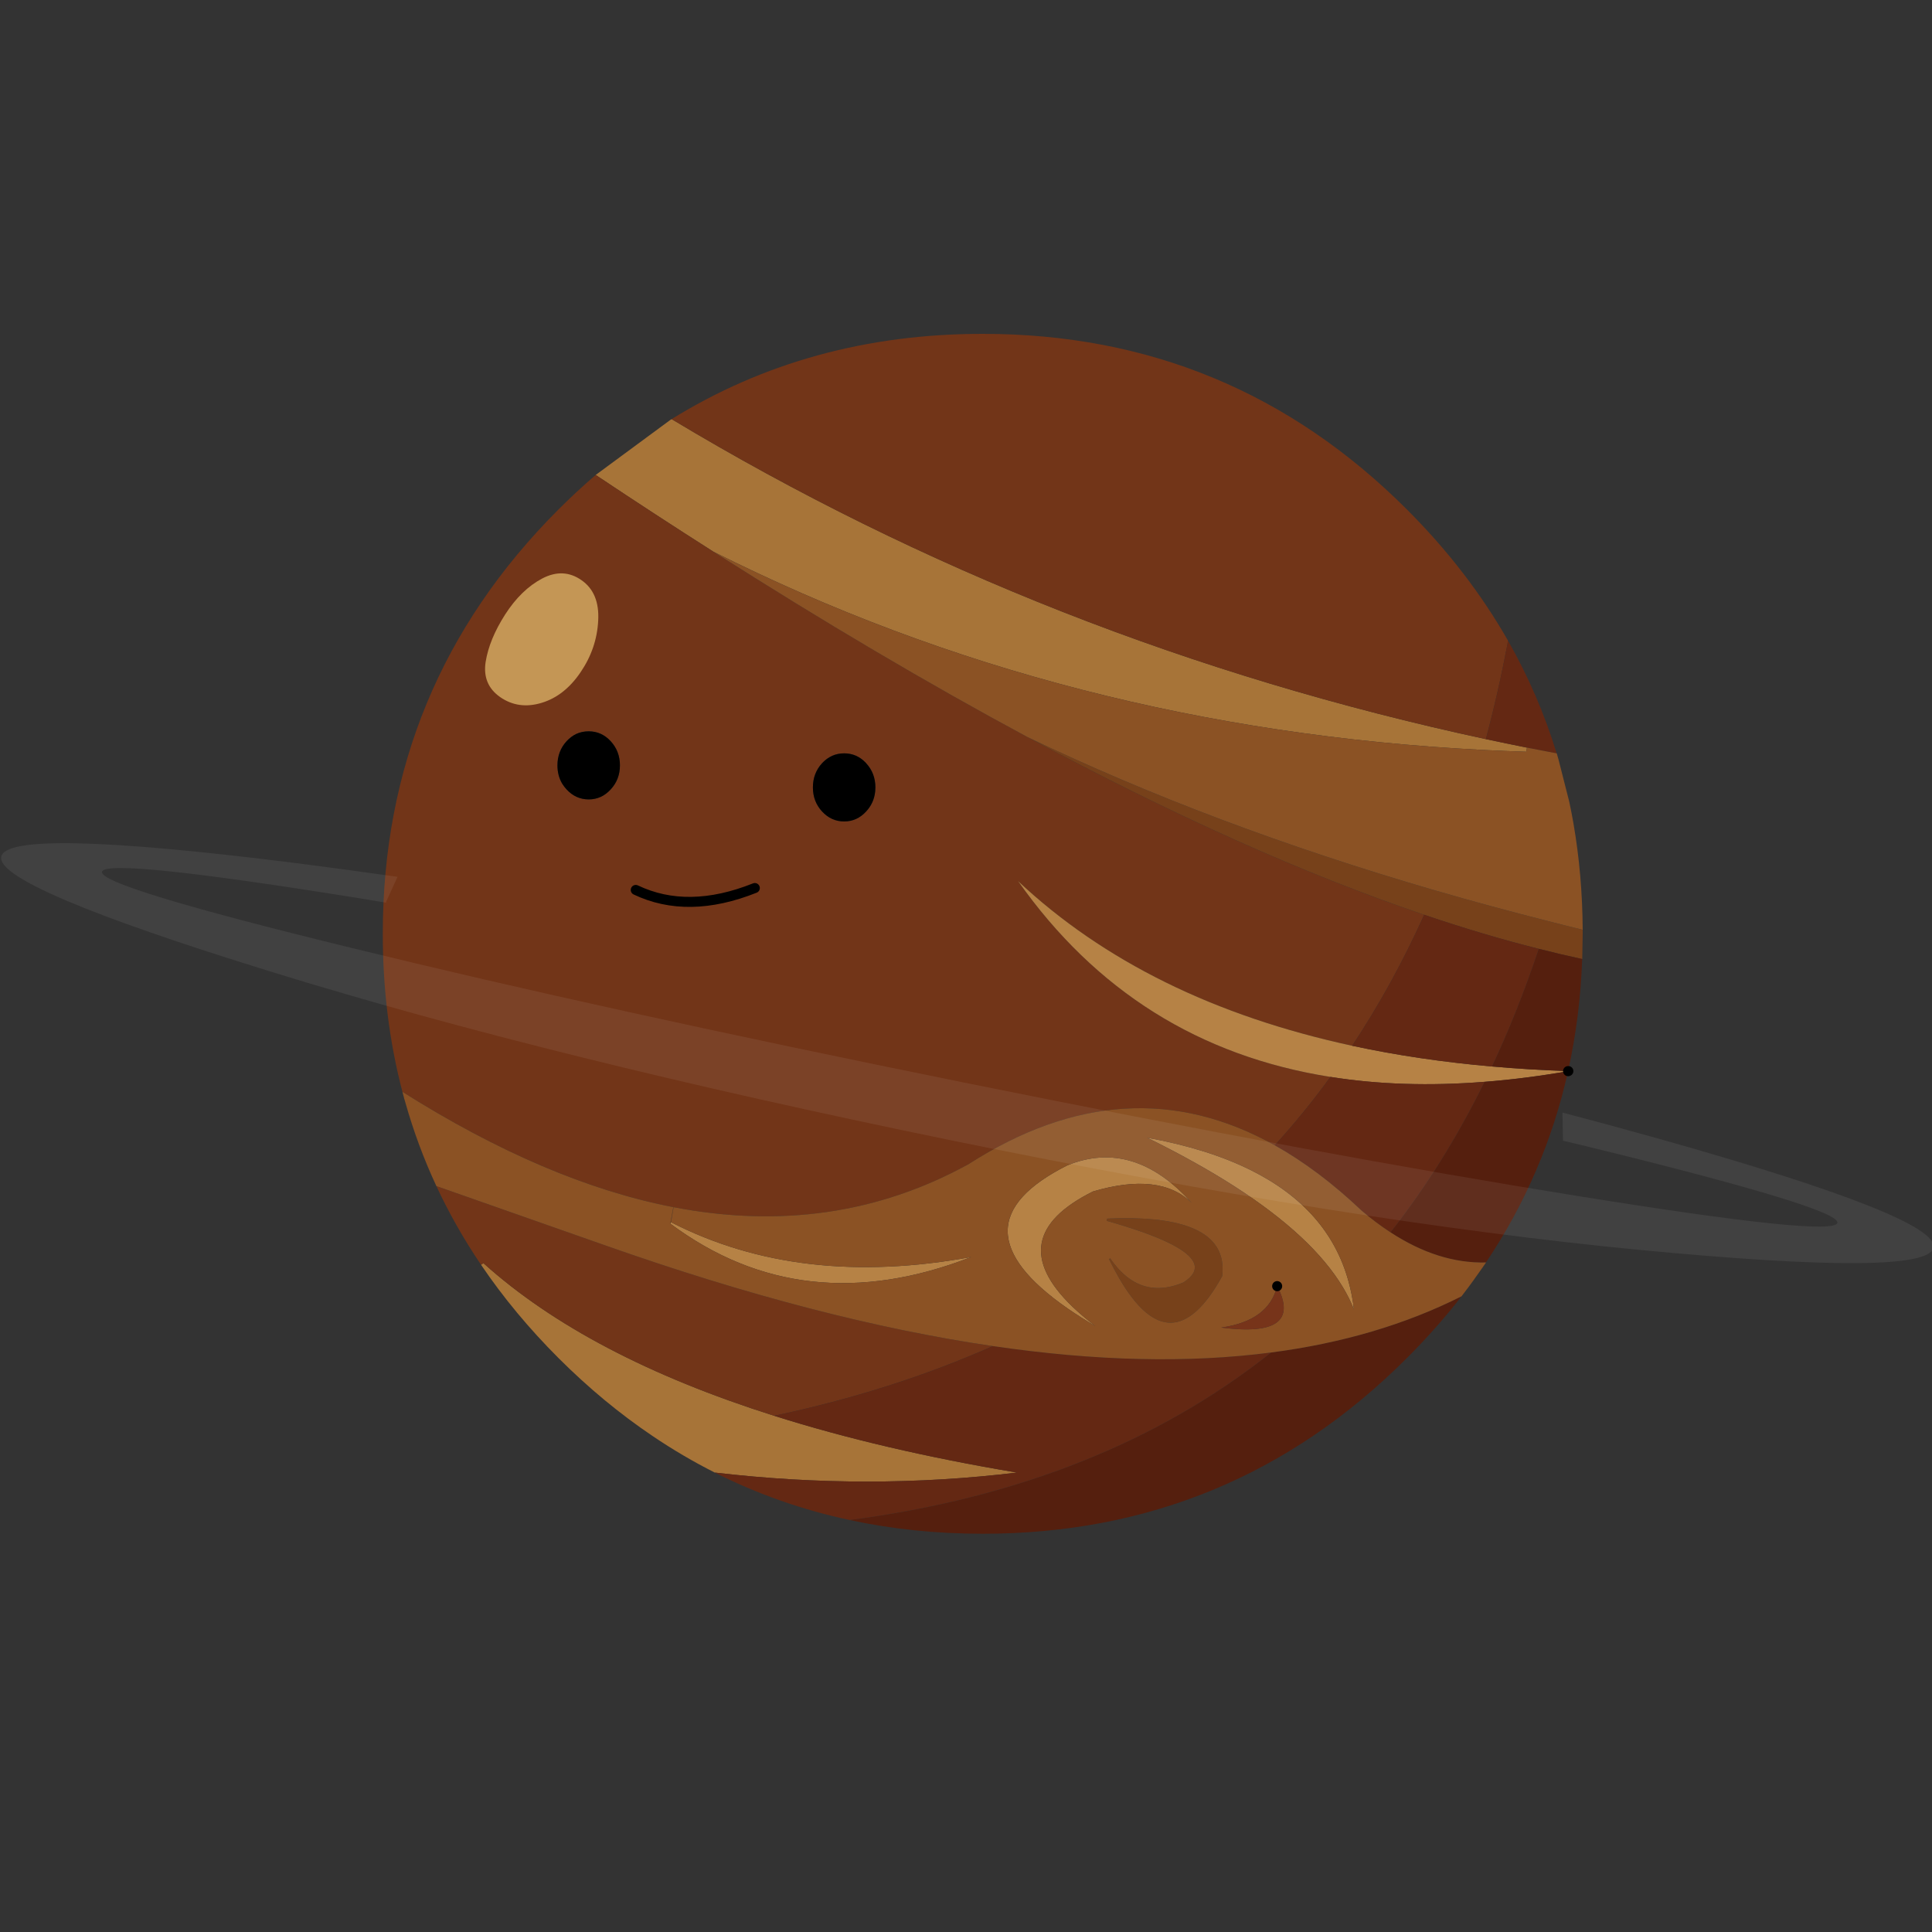 
<svg xmlns="http://www.w3.org/2000/svg" version="1.1" xmlns:xlink="http://www.w3.org/1999/xlink" preserveAspectRatio="none" x="0px" y="0px" width="300px" height="300px" viewBox="0 0 300 300">
<rect x="0" y="0" width="300" height="300" fill="#333333" stroke="none"/>
<defs>
<g id="Jupiter_Self_0_Layer1_0_FILL">
<path fill="#A77438" stroke="none" d="
M -249.3 164.45
L -250.5 165.25
Q -233.966 189.684 -211.85 211.8 -189.55 234.1 -164.85 250.75 -149.771 260.942 -133.8 269 -57.2 278 17.1 269 -50.4 257.686 -104.15 240.65 -197.434 211.145 -249.3 164.45
M 271.75 -92.95
Q 261.456 -95.005 251.2 -97.2 32.06 -144.305 -155.3 -256.95 -155.608 -256.759 -155.95 -256.6
L -193.25 -229.1
Q -163.35 -209.15 -134.5 -190.8 41.29 -102.453 249.75 -91.8 260.519 -91.243 271.35 -90.9
L 271.75 -92.95 Z"/>

<path fill="#723518" stroke="none" d="
M -250.5 165.25
L -249.3 164.45
Q -197.434 211.145 -104.15 240.65 -44.946 228.091 5.05 205.85 -82.085 193.115 -188.55 155.55
L -272.8 125.95
Q -263.333 146.296 -250.5 165.25
M 220.4 -9.5
Q 131.026 -39.775 22.2 -98.3 -51.7 -138.05 -134.5 -190.8 -163.35 -209.15 -193.25 -229.1 -202.746 -220.948 -211.85 -211.85 -299.55 -124.1 -299.55 0 -299.55 41.482 -289.75 78.9 -218.1 124.1 -154.65 136.45 -154.55 136.45 -154.5 136.45 -154.45 136.45 -154.35 136.5 -74.2 151.95 -7.05 115 71.944 64.318 145.8 105.6 160.532 89.404 173.6 71.45 75.622 55.949 17.65 -26.3 81.563 33.661 184.45 55.9 204.617 25.502 220.4 -9.5
M -203.05 -99.75
Q -200.159 -101.1 -196.75 -101.1 -190.3 -101.1 -185.75 -96.15 -181.15 -91.15 -181.15 -84.1 -181.15 -77.05 -185.75 -72.1 -190.3 -67.1 -196.75 -67.1 -203.2 -67.1 -207.8 -72.1 -209.057 -73.467 -210 -75 -212.35 -78.997 -212.35 -84.1 -212.35 -91.15 -207.8 -96.15 -205.631 -98.484 -203.05 -99.75
M -58.2 -85.15
Q -53.6 -80.15 -53.6 -73.1 -53.6 -72.066 -53.7 -71.1 -54.275 -65.324 -58.2 -61.1 -62.75 -56.1 -69.2 -56.1 -75.65 -56.1 -80.25 -61.1 -84.8 -66.05 -84.8 -73.1 -84.8 -80.15 -80.25 -85.15 -75.65 -90.1 -69.2 -90.1 -62.997 -90.1 -58.55 -85.55 -58.375 -85.34 -58.2 -85.15
M -173.25 -21.9
Q -147.25 -9.5 -113.8 -22.85 -147.25 -9.5 -173.25 -21.9
M 251.2 -97.2
Q 257.525 -120.953 262.3 -146.3 242.35 -181.3 211.8 -211.85 124.1 -299.55 0 -299.55 -86.866 -299.55 -155.95 -256.6 -155.608 -256.759 -155.3 -256.95 32.06 -144.305 251.2 -97.2 Z"/>

<path fill="#B68245" stroke="none" d="
M -155.65 144
L -156 144.7
Q -89.8 194.1 -5.65 161.35 -91.1 177.1 -155.65 144
M 42.5 187.15
Q 48.75 191.469 56.25 195.9 49.634 190.83 44.6 186 9.018 151.535 55.05 128.65 88.6 118.75 104.45 134.45 75.45 102.15 42.25 115.6 -17.464 145.593 42.5 187.15
M 179.8 176.45
Q 183.148 182.016 185.35 187.6 184.49 180.243 182.6 173.45 172.652 137.362 133.95 118.05 112.441 107.333 82.05 101.8 106.716 113.911 125.7 126.1 164.587 151.081 179.8 176.45
M 292.25 68.6
L 292.25 68.55
Q 272.747 67.889 254.25 66.25 217.357 63.007 184.45 55.9 81.563 33.661 17.65 -26.3 75.622 55.949 173.6 71.45 209.41 77.155 250.55 73.9 270.762 72.333 292.25 68.6 Z"/>

<path fill="#77411A" stroke="none" d="
M -155.65 144
L -154.35 136.5
Q -154.45 136.45 -154.5 136.45
L -156 144.7 -155.65 144
M 62.15 142.2
L 61.9 143.3
Q 81.84 148.957 92.75 154.25 114.508 164.855 100.25 174.05 83.122 181.258 70.55 170.05 66.912 166.842 63.65 162.05
L 63.05 162.4
Q 65.527 167.488 68 171.75 94.149 217 119.55 170.95 121.55 154.2 105.15 147.15 104.063 146.682 102.9 146.25 88.592 141.044 62.15 142.2
M 299.55 -2
Q 290.742 -4.152 282.05 -6.4 253.267 -13.694 225.7 -21.7 113.707 -54.327 22.2 -98.3 131.026 -39.775 220.4 -9.5 250.073 0.579 277.6 7.5 288.638 10.315 299.3 12.6
L 299.35 12.6
Q 299.375 11.819 299.35 11
L 299.55 0
Q 299.55 -1.001 299.55 -2 Z"/>

<path fill="#551F0E" stroke="none" d="
M 239.05 181
Q 197.068 202.142 144 209.05 59.442 276.275 -66.45 292.7 -34.65 299.55 0 299.55 124.1 299.55 211.8 211.8 226.687 196.922 239.05 181
M 292.25 68.6
Q 270.762 72.333 250.55 73.9 230.19 115.326 203.6 149.05 227.545 164.699 251.25 164.1 280.759 120.096 292.25 68.6
M 299.3 12.6
Q 288.638 10.315 277.6 7.5 267.274 38.55 254.25 66.25 272.747 67.889 292.25 68.55 298.256 41.597 299.3 12.6 Z"/>

<path fill="#642813" stroke="none" d="
M 144 209.05
Q 82.088 217.158 5.05 205.85 -44.946 228.091 -104.15 240.65 -50.4 257.686 17.1 269 -57.2 278 -133.8 269 -101.902 285.103 -66.45 292.7 59.442 276.275 144 209.05
M 189.1 138.15
Q 196.362 144.356 203.6 149.05 230.19 115.326 250.55 73.9 209.41 77.155 173.6 71.45 160.532 89.404 145.8 105.6 167.671 117.841 189.1 138.15
M 254.25 66.25
Q 267.274 38.55 277.6 7.5 250.073 0.579 220.4 -9.5 204.617 25.502 184.45 55.9 217.357 63.007 254.25 66.25
M 251.2 -97.2
Q 261.456 -95.005 271.75 -92.95 279.129 -91.504 286.55 -90.1 277.537 -119.493 262.3 -146.3 257.525 -120.953 251.2 -97.2 Z"/>

<path fill="#8B5224" stroke="none" d="
M 239.05 181
Q 239.528 180.389 240 179.75 242.477 176.54 244.85 173.25
L 249.7 166.4
Q 250.51 165.264 251.3 164.1
L 251.25 164.1
Q 227.545 164.699 203.6 149.05 196.362 144.356 189.1 138.15 167.671 117.841 145.8 105.6 71.944 64.318 -7.05 115 -74.2 151.95 -154.35 136.5
L -155.65 144
Q -91.1 177.1 -5.65 161.35 -89.8 194.1 -156 144.7
L -154.5 136.45
Q -154.55 136.45 -154.65 136.45 -218.1 124.1 -289.75 78.9 -289.457 80.04 -289.15 81.15 -289.076 81.447 -289 81.7 -288.934 81.968 -288.9 82.2 -288.814 82.422 -288.75 82.65 -288.679 82.907 -288.6 83.15 -288.531 83.424 -288.45 83.65 -288.302 84.204 -288.15 84.7 -282.093 106.007 -272.8 125.95
L -188.55 155.55
Q -82.085 193.115 5.05 205.85 82.088 217.158 144 209.05 197.068 202.142 239.05 181
M 185.35 187.6
Q 183.148 182.016 179.8 176.45 164.587 151.081 125.7 126.1 106.716 113.911 82.05 101.8 112.441 107.333 133.95 118.05 172.652 137.362 182.6 173.45 184.49 180.243 185.35 187.6
M 61.9 143.3
L 62.15 142.2
Q 88.592 141.044 102.9 146.25 104.063 146.682 105.15 147.15 121.55 154.2 119.55 170.95 94.149 217 68 171.75 65.527 167.488 63.05 162.4
L 63.65 162.05
Q 66.912 166.842 70.55 170.05 83.122 181.258 100.25 174.05 114.508 164.855 92.75 154.25 81.84 148.957 61.9 143.3
M 56.25 195.9
Q 48.75 191.469 42.5 187.15 -17.464 145.593 42.25 115.6 75.45 102.15 104.45 134.45 88.6 118.75 55.05 128.65 9.018 151.535 44.6 186 49.634 190.83 56.25 195.9
M 147 175.9
L 147.05 175.95
Q 160.35 201.95 119.05 196.6 142.7 193.3 147 175.95
L 147 175.9
M 294.95 -55.05
Q 293.996 -60.503 292.85 -65.9
L 287.45 -87.1
Q 287.053 -88.612 286.6 -90.1
L 286.55 -90.1
Q 279.129 -91.504 271.75 -92.95
L 271.35 -90.9
Q 260.519 -91.243 249.75 -91.8 41.29 -102.453 -134.5 -190.8 -51.7 -138.05 22.2 -98.3 113.707 -54.327 225.7 -21.7 253.267 -13.694 282.05 -6.4 290.742 -4.152 299.55 -2 299.388 -29.433 294.95 -55.05 Z"/>

<path fill="#77341A" stroke="none" d="
M 147.05 175.95
L 147 175.9 147 175.95
Q 142.7 193.3 119.05 196.6 160.35 201.95 147.05 175.95 Z"/>

<path fill="#000000" stroke="none" d="
M -53.6 -73.1
Q -53.6 -80.15 -58.2 -85.15 -58.375 -85.34 -58.55 -85.55 -62.997 -90.1 -69.2 -90.1 -75.65 -90.1 -80.25 -85.15 -84.8 -80.15 -84.8 -73.1 -84.8 -66.05 -80.25 -61.1 -75.65 -56.1 -69.2 -56.1 -62.75 -56.1 -58.2 -61.1 -54.275 -65.324 -53.7 -71.1 -53.6 -72.066 -53.6 -73.1
M -196.75 -101.1
Q -200.159 -101.1 -203.05 -99.75 -205.631 -98.484 -207.8 -96.15 -212.35 -91.15 -212.35 -84.1 -212.35 -78.997 -210 -75 -209.057 -73.467 -207.8 -72.1 -203.2 -67.1 -196.75 -67.1 -190.3 -67.1 -185.75 -72.1 -181.15 -77.05 -181.15 -84.1 -181.15 -91.15 -185.75 -96.15 -190.3 -101.1 -196.75 -101.1 Z"/>
</g>

<g id="Jupiter_Self_0_Layer0_0_FILL">
<path fill="#C49655" stroke="none" d="
M -192 -156.4
Q -191.25 -170.305 -200.4 -176.6 -209.447 -182.898 -219.95 -177.4 -230.459 -171.856 -238.45 -159.45 -246.391 -147.045 -248.2 -135.75 -249.953 -124.452 -240.9 -118.15 -231.75 -111.845 -220.3 -115.3 -208.85 -118.716 -200.8 -130.6 -192.7 -142.484 -192 -156.4 Z"/>

<path fill="#FFFFFF" fill-opacity="0.067" stroke="none" d="
M -343.65 -35.4
Q -487.05 -53.4 -490.05 -38.5 -493.15 -23.6 -354.45 19.2 -215.85 62.05 -16.05 103.05 183.65 143.95 327.65 157.8 471.7 171.6 474.7 156.7 477.7 141.8 338.55 102.6 314.9 95.95 289.45 89.25
L 289.7 103.3
Q 296.05 104.8 302.25 106.3 428.15 137.1 426.7 144.3 425.15 151.55 297.25 130.95 169.4 110.45 -10 74.15 -189.5 37.85 -315.35 7 -441.2 -23.7 -439.75 -30.95 -438.2 -38.2 -310.4 -17.6 -304.2 -16.6 -297.9 -15.55
L -297.85 -16.1 -292.2 -28.45
Q -318.85 -32.25 -343.65 -35.4 Z"/>
</g>

<path id="Jupiter_Self_0_Layer1_0_1_STROKES" stroke="#000000" stroke-width="5" stroke-linejoin="round" stroke-linecap="round" fill="none" d="
M 292.25 68.55
Q 292.341 68.55 292.4 68.55 292.297 68.553 292.25 68.6
M 147 175.9
L 147 175.95
M -173.25 -21.9
Q -147.25 -9.5 -113.8 -22.85"/>
</defs>

<g transform="matrix( 0.311, 0, 0, 0.311, 152.6,145) ">
<g transform="matrix( 1, 0, 0, 1, 0,0) ">
<use xlink:href="#Jupiter_Self_0_Layer1_0_FILL"/>

<use xlink:href="#Jupiter_Self_0_Layer1_0_1_STROKES"/>
</g>

<g transform="matrix( 1, 0, 0, 1, 0,0) ">
<use xlink:href="#Jupiter_Self_0_Layer0_0_FILL"/>
</g>
</g>
</svg>
